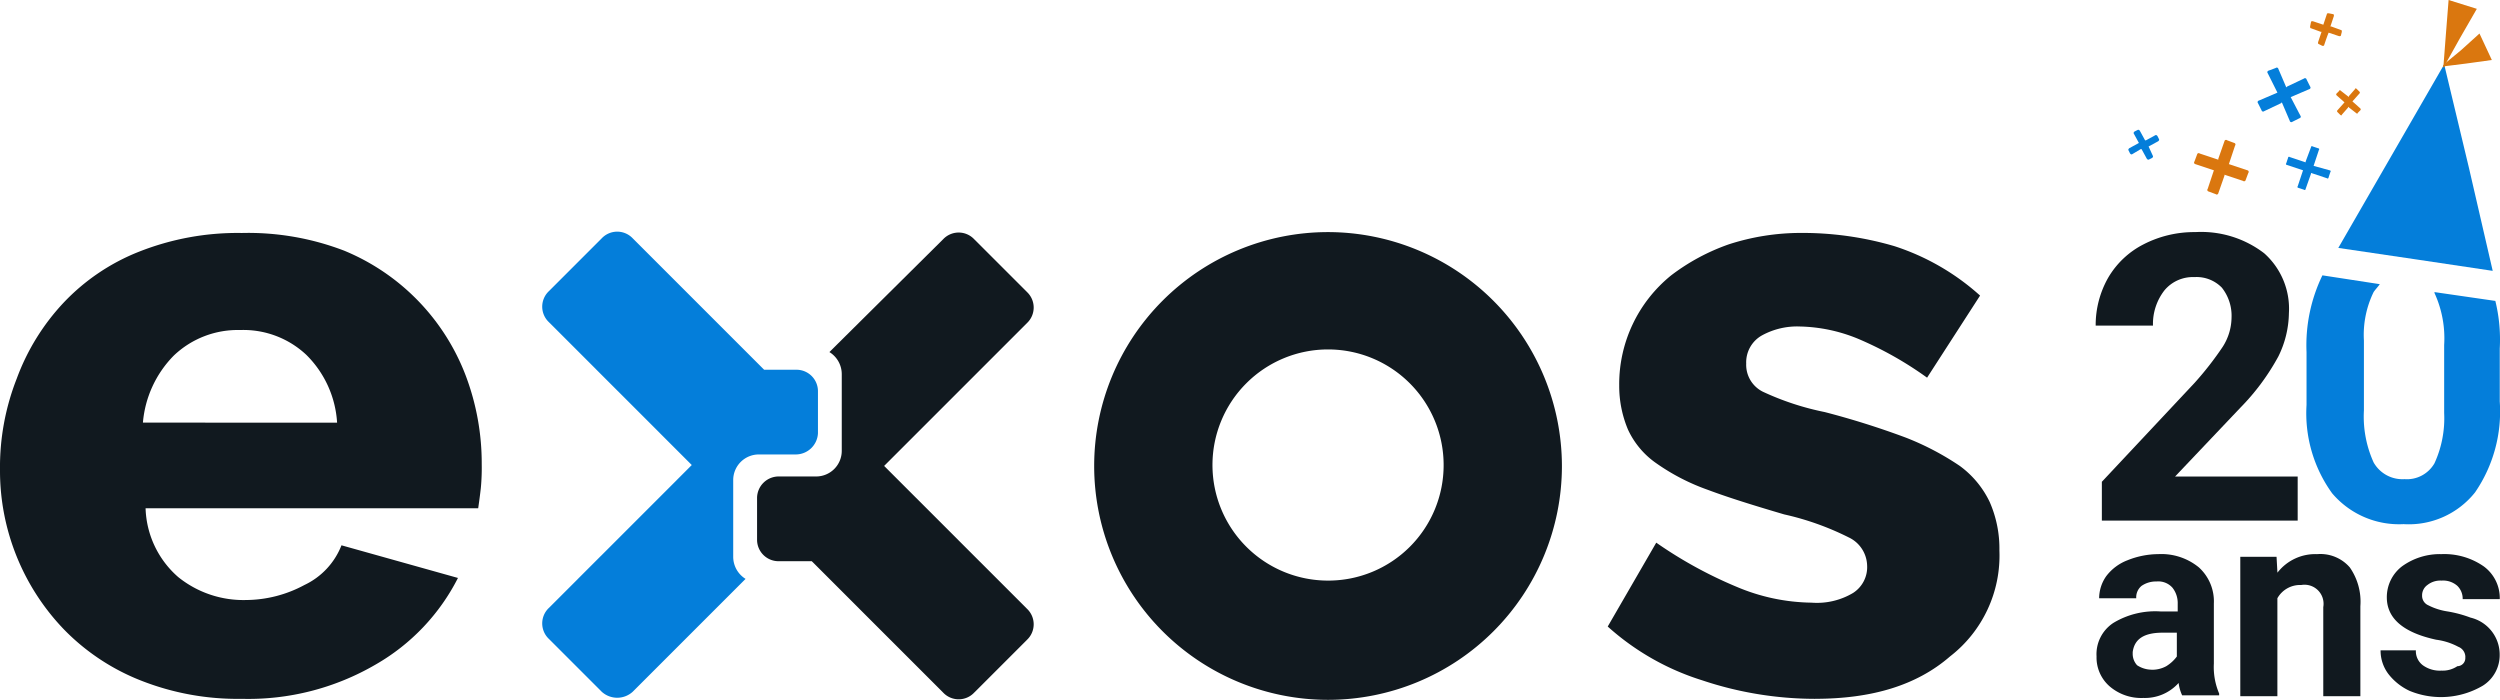 <svg id="_01" xmlns="http://www.w3.org/2000/svg" width="155" height="43.383" viewBox="0 0 155 43.383">
  <g id="Groupe_60" data-name="Groupe 60">
    <g id="Groupe_51" data-name="Groupe 51" transform="translate(0 14.363)">
      <path id="Tracé_53" data-name="Tracé 53" d="M14.988,55.283A16.324,16.324,0,0,1,8.7,54.134a13.606,13.606,0,0,1-4.7-3.118A14.2,14.2,0,0,1,0,41.115a15.026,15.026,0,0,1,1.039-5.689,13.859,13.859,0,0,1,2.9-4.7,13,13,0,0,1,4.7-3.173A16.608,16.608,0,0,1,14.988,26.4a16.615,16.615,0,0,1,6.345,1.094,13.614,13.614,0,0,1,7.549,7.768,15.379,15.379,0,0,1,.985,5.47,13.331,13.331,0,0,1-.055,1.477c-.055.492-.109.875-.164,1.258H9.026a5.888,5.888,0,0,0,2.024,4.267,6.44,6.44,0,0,0,4.212,1.422,7.709,7.709,0,0,0,3.61-.93,4.555,4.555,0,0,0,2.3-2.462l7.221,2.024A12.926,12.926,0,0,1,23.3,53.15a15.67,15.67,0,0,1-8.315,2.133ZM20.9,38.161a6.458,6.458,0,0,0-1.915-4.212,5.7,5.7,0,0,0-4.1-1.532A5.744,5.744,0,0,0,10.776,34a6.721,6.721,0,0,0-1.915,4.157Z" transform="translate(0 -26.318)" fill="#11191f"/>
      <path id="Tracé_54" data-name="Tracé 54" d="M195.055,55.283a22.092,22.092,0,0,1-7-1.149A15.768,15.768,0,0,1,182.2,50.8l3.009-5.2a26.581,26.581,0,0,0,4.978,2.735,12.253,12.253,0,0,0,4.65.985,4.371,4.371,0,0,0,2.571-.6,1.9,1.9,0,0,0,.875-1.7,1.99,1.99,0,0,0-1.149-1.75,17.326,17.326,0,0,0-3.993-1.422c-1.86-.547-3.446-1.039-4.759-1.532a13.127,13.127,0,0,1-3.173-1.641,5.181,5.181,0,0,1-1.75-2.079,6.957,6.957,0,0,1-.547-2.735,8.677,8.677,0,0,1,3.227-6.838,12.931,12.931,0,0,1,3.556-1.915,14.461,14.461,0,0,1,4.431-.711,20.183,20.183,0,0,1,5.853.821,14.681,14.681,0,0,1,5.306,3.063L202,35.371a21.942,21.942,0,0,0-4.267-2.407,9.962,9.962,0,0,0-3.61-.766,4.538,4.538,0,0,0-2.352.547,1.912,1.912,0,0,0-.985,1.75,1.863,1.863,0,0,0,1.039,1.75,16.973,16.973,0,0,0,3.829,1.258,51,51,0,0,1,5.033,1.586,17.016,17.016,0,0,1,3.337,1.75,5.927,5.927,0,0,1,1.86,2.243,7.191,7.191,0,0,1,.6,3.009,7.9,7.9,0,0,1-3.063,6.564c-2.079,1.805-4.869,2.626-8.369,2.626Z" transform="translate(-82.521 -26.318)" fill="#11191f"/>
      <path id="Tracé_55" data-name="Tracé 55" d="M138.5,26.3a14.5,14.5,0,1,0,14.5,14.5A14.521,14.521,0,0,0,138.5,26.3Zm0,21.607a7.166,7.166,0,1,1,7.166-7.166A7.155,7.155,0,0,1,138.5,47.907Z" transform="translate(-56.161 -26.273)" fill="#11191f"/>
      <g id="Groupe_49" data-name="Groupe 49" transform="translate(33.618)">
        <path id="Tracé_56" data-name="Tracé 56" d="M85.8,42.788v2.626a1.331,1.331,0,0,0,1.313,1.313h2.079l8.151,8.151a1.322,1.322,0,0,0,1.915,0l3.282-3.282a1.322,1.322,0,0,0,0-1.915l-8.862-8.862,8.862-8.862a1.322,1.322,0,0,0,0-1.915L99.257,26.76a1.322,1.322,0,0,0-1.915,0l-7.057,7a1.61,1.61,0,0,1,.766,1.368v4.759a1.588,1.588,0,0,1-1.586,1.586h-2.3A1.343,1.343,0,0,0,85.8,42.788Z" transform="translate(-72.48 -26.295)" fill="#11191f"/>
        <path id="Tracé_57" data-name="Tracé 57" d="M78.545,38.75V36.124a1.331,1.331,0,0,0-1.313-1.313H75.208L67.057,26.66a1.322,1.322,0,0,0-1.915,0L61.86,29.942a1.322,1.322,0,0,0,0,1.915l8.862,8.862L61.86,49.581a1.322,1.322,0,0,0,0,1.915l3.282,3.282a1.426,1.426,0,0,0,1.915,0l7-7a1.61,1.61,0,0,1-.766-1.368V41.649a1.588,1.588,0,0,1,1.586-1.586h2.3a1.38,1.38,0,0,0,1.368-1.313Z" transform="translate(-61.45 -26.25)" fill="#047eda"/>
      </g>
      <path id="Tracé_58" data-name="Tracé 58" d="M250.027,44.188H237.883V41.781l5.744-6.127a19.937,19.937,0,0,0,1.75-2.243,3.435,3.435,0,0,0,.547-1.805,2.81,2.81,0,0,0-.6-1.86,2.185,2.185,0,0,0-1.7-.656,2.293,2.293,0,0,0-1.86.821,3.384,3.384,0,0,0-.711,2.188H237.5a5.937,5.937,0,0,1,.766-2.954,5.351,5.351,0,0,1,2.188-2.079,6.859,6.859,0,0,1,3.227-.766,6.418,6.418,0,0,1,4.267,1.313,4.6,4.6,0,0,1,1.532,3.72,6.227,6.227,0,0,1-.656,2.68,14.147,14.147,0,0,1-2.352,3.173l-4.048,4.267h7.6v2.735Z" transform="translate(-107.568 -26.273)" fill="#11191f"/>
      <g id="Groupe_50" data-name="Groupe 50" transform="translate(129.987 19.994)">
        <path id="Tracé_59" data-name="Tracé 59" d="M242.906,71.552a2.556,2.556,0,0,1-.219-.766,2.807,2.807,0,0,1-2.188.93,3,3,0,0,1-2.079-.711,2.369,2.369,0,0,1-.821-1.86,2.319,2.319,0,0,1,1.039-2.079,5.02,5.02,0,0,1,2.954-.711h1.039v-.492a1.527,1.527,0,0,0-.328-.985,1.17,1.17,0,0,0-.985-.383,1.565,1.565,0,0,0-.93.274.918.918,0,0,0-.328.766h-2.3a2.394,2.394,0,0,1,.438-1.368,2.987,2.987,0,0,1,1.313-.985,5.186,5.186,0,0,1,1.915-.383,3.668,3.668,0,0,1,2.516.821,2.845,2.845,0,0,1,.93,2.243v3.72a4.194,4.194,0,0,0,.328,1.86v.109Zm-1.915-1.586a1.8,1.8,0,0,0,.93-.219,2.332,2.332,0,0,0,.656-.6V67.669H241.7c-1.149,0-1.75.383-1.86,1.2v.109a1.04,1.04,0,0,0,.274.711,1.653,1.653,0,0,0,.875.274Z" transform="translate(-237.6 -62.8)" fill="#11191f"/>
        <path id="Tracé_60" data-name="Tracé 60" d="M256.143,62.964l.055.985a2.962,2.962,0,0,1,2.462-1.149,2.412,2.412,0,0,1,2.024.821,3.718,3.718,0,0,1,.656,2.407v5.58h-2.3V66.082a1.181,1.181,0,0,0-1.368-1.368,1.612,1.612,0,0,0-1.477.821v6.072h-2.3V62.964Z" transform="translate(-244.984 -62.8)" fill="#11191f"/>
        <path id="Tracé_61" data-name="Tracé 61" d="M275.051,69.2a.68.68,0,0,0-.438-.656,3.97,3.97,0,0,0-1.368-.438c-2.024-.438-3.063-1.313-3.063-2.626a2.409,2.409,0,0,1,.93-1.915,4,4,0,0,1,2.462-.766,4.278,4.278,0,0,1,2.626.766,2.439,2.439,0,0,1,.985,2.024h-2.3a1.113,1.113,0,0,0-.328-.821,1.337,1.337,0,0,0-.985-.328,1.285,1.285,0,0,0-.875.274.78.78,0,0,0-.328.656.638.638,0,0,0,.383.6,3.88,3.88,0,0,0,1.2.383,7.551,7.551,0,0,1,1.422.383,2.353,2.353,0,0,1,1.805,2.3,2.234,2.234,0,0,1-1.039,1.915,5.107,5.107,0,0,1-4.54.328,3.58,3.58,0,0,1-1.313-1.039,2.4,2.4,0,0,1-.492-1.477h2.188a1.094,1.094,0,0,0,.438.93,1.8,1.8,0,0,0,1.149.328,1.624,1.624,0,0,0,.985-.274.5.5,0,0,0,.492-.547Z" transform="translate(-252.186 -62.8)" fill="#11191f"/>
      </g>
      <path id="Tracé_62" data-name="Tracé 62" d="M273.106,32.786l-3.774-.547v.055a6.731,6.731,0,0,1,.6,3.227v4.212a6.693,6.693,0,0,1-.6,3.118,1.97,1.97,0,0,1-1.86.985,2.053,2.053,0,0,1-1.915-1.039,6.885,6.885,0,0,1-.6-3.227V35.248a6.054,6.054,0,0,1,.6-3.009c.109-.164.274-.328.383-.492l-3.556-.547a9.929,9.929,0,0,0-.985,4.759v3.282a8.465,8.465,0,0,0,1.586,5.47,5.441,5.441,0,0,0,4.431,1.915,5.254,5.254,0,0,0,4.431-1.969,8.862,8.862,0,0,0,1.532-5.634V35.74a10.059,10.059,0,0,0-.274-2.954Z" transform="translate(-118.394 -28.492)" fill="#047eda"/>
    </g>
    <g id="Groupe_52" data-name="Groupe 52" transform="translate(144.975)">
      <path id="Tracé_63" data-name="Tracé 63" d="M271.564,7.3l1.532,6.4,1.477,6.4-4.759-.711L265,18.678l3.282-5.689Z" transform="translate(-265 -3.307)" fill="#047eda"/>
      <path id="Tracé_64" data-name="Tracé 64" d="M276.9,5.879h.055l.055-.055,1.313-.164,1.586-.219-.383-.821-.383-.821-1.149,1.039-.93.766-.164.164Z" transform="translate(-270.39 -1.721)" fill="#da770f"/>
      <path id="Tracé_65" data-name="Tracé 65" d="M276.9,4.212l.164-2.133L277.228,0l.875.274.875.274-1.039,1.805Z" transform="translate(-270.39)" fill="#da770f"/>
    </g>
    <g id="Groupe_59" data-name="Groupe 59" transform="translate(131.956 0.821)">
      <g id="Groupe_53" data-name="Groupe 53" transform="translate(8.019 3.369)">
        <path id="Tracé_66" data-name="Tracé 66" d="M258.4,10.739Zm.492-1.039Z" transform="translate(-257.01 -8.583)" fill="#047eda"/>
        <path id="Tracé_67" data-name="Tracé 67" d="M258.507,10.635a.1.1,0,0,1-.055.164l-.438.219a.1.1,0,0,1-.164-.055l-.492-1.149-.055.055h0l-1.039.492a.1.1,0,0,1-.164-.055l-.219-.438a.1.1,0,0,1,.055-.164l1.149-.492-.6-1.2a.1.1,0,0,1,.055-.164l.438-.164a.1.1,0,0,1,.164.055l.492,1.149.055-.055,1.039-.492a.1.1,0,0,1,.164.055l.219.438a.1.1,0,0,1-.055.164l-1.149.492.6,1.149Z" transform="translate(-255.859 -7.659)" fill="#047eda"/>
      </g>
      <g id="Groupe_54" data-name="Groupe 54" transform="translate(9.769 8.237)">
        <path id="Tracé_68" data-name="Tracé 68" d="M261.583,19.075ZM261.2,18.2Z" transform="translate(-260.029 -17.302)" fill="#047eda"/>
        <path id="Tracé_69" data-name="Tracé 69" d="M261.762,18.058c.055,0,.109.055.055.109l-.109.328c0,.055-.055.109-.109.055l-.985-.328v.055h0l-.328.93c0,.055-.055.109-.109.055l-.328-.109c-.055,0-.109-.055-.055-.109l.328-.985-.985-.328c-.055,0-.109-.055-.055-.109l.109-.328c0-.055.055-.109.109-.055l.985.328v-.055l.328-.875c0-.055.055-.109.109-.055l.328.109c.055,0,.109.055.055.109l-.328.985Z" transform="translate(-259.059 -16.559)" fill="#047eda"/>
      </g>
      <g id="Groupe_55" data-name="Groupe 55" transform="translate(0 7.221)">
        <path id="Tracé_70" data-name="Tracé 70" d="M242.7,16.447Zm.219-.547Z" transform="translate(-241.879 -15.244)" fill="#047eda"/>
        <path id="Tracé_71" data-name="Tracé 71" d="M242.732,16.341c0,.055,0,.055-.055.109l-.219.109c-.055,0-.055,0-.109-.055l-.328-.6h-.055l-.547.328c-.055,0-.055,0-.109-.055l-.109-.219c0-.055,0-.055.055-.109l.6-.328-.328-.6c0-.055,0-.055.055-.109l.219-.109c.055,0,.055,0,.109.055l.328.6h.055l.6-.328c.055,0,.055,0,.109.055l.109.219c0,.055,0,.055-.055.109l-.6.328.274.6Z" transform="translate(-241.2 -14.7)" fill="#047eda"/>
      </g>
      <g id="Groupe_56" data-name="Groupe 56" transform="translate(11.269)">
        <path id="Tracé_72" data-name="Tracé 72" d="M263.1,3.419Zm.547-.219Z" transform="translate(-262.389 -2.27)" fill="#da770f"/>
        <path id="Tracé_73" data-name="Tracé 73" d="M262.675,3.469c0,.055-.055.055-.109.055l-.219-.109c-.055,0-.055-.055-.055-.109l.219-.656h-.055l-.6-.219c-.055,0-.055-.055-.055-.109l.055-.274c0-.055.055-.055.109-.055l.656.219.219-.656c0-.055.055-.055.109-.055l.274.055c.055,0,.055.055.055.109l-.219.656h.055l.6.219c.055,0,.055.055.055.109l-.055.219c0,.055-.055.055-.109.055l-.656-.219C262.894,2.813,262.675,3.469,262.675,3.469Z" transform="translate(-261.8 -1.5)" fill="#da770f"/>
      </g>
      <g id="Groupe_57" data-name="Groupe 57" transform="translate(4.08 7.855)">
        <path id="Tracé_74" data-name="Tracé 74" d="M251.783,19.085ZM251.4,18.1Z" transform="translate(-249.9 -16.874)" fill="#da770f"/>
        <path id="Tracé_75" data-name="Tracé 75" d="M251.963,17.741a.1.1,0,0,1,.055.164l-.164.438a.1.1,0,0,1-.164.055l-1.149-.383v.055h0l-.383,1.094a.1.1,0,0,1-.164.055l-.438-.164a.1.1,0,0,1-.055-.164l.383-1.149-1.149-.383a.1.1,0,0,1-.055-.164l.164-.438a.1.1,0,0,1,.164-.055l1.149.383V17.03l.383-1.094a.1.1,0,0,1,.164-.055l.438.164a.1.1,0,0,1,.055.164l-.383,1.149,1.149.383Z" transform="translate(-248.659 -15.859)" fill="#da770f"/>
      </g>
      <g id="Groupe_58" data-name="Groupe 58" transform="translate(12.885 4.663)">
        <path id="Tracé_76" data-name="Tracé 76" d="M266.1,11.647Zm.055-.547Z" transform="translate(-265.365 -10.512)" fill="#2a78bd"/>
        <path id="Tracé_77" data-name="Tracé 77" d="M266.257,11.269a.076.076,0,0,1,0,.109l-.164.164c0,.055-.055.055-.109,0l-.492-.383v.055h0l-.383.438c0,.055-.055.055-.109,0l-.164-.164a.076.076,0,0,1,0-.109l.438-.492-.492-.438a.076.076,0,0,1,0-.109l.164-.164c0-.055.055-.055.109,0l.492.383V10.5l.383-.438c0-.055.055-.055.109,0l.164.164a.076.076,0,0,1,0,.109l-.438.492.492.438Z" transform="translate(-264.756 -10.025)" fill="#da770f"/>
      </g>
    </g>
  </g>
</svg>
